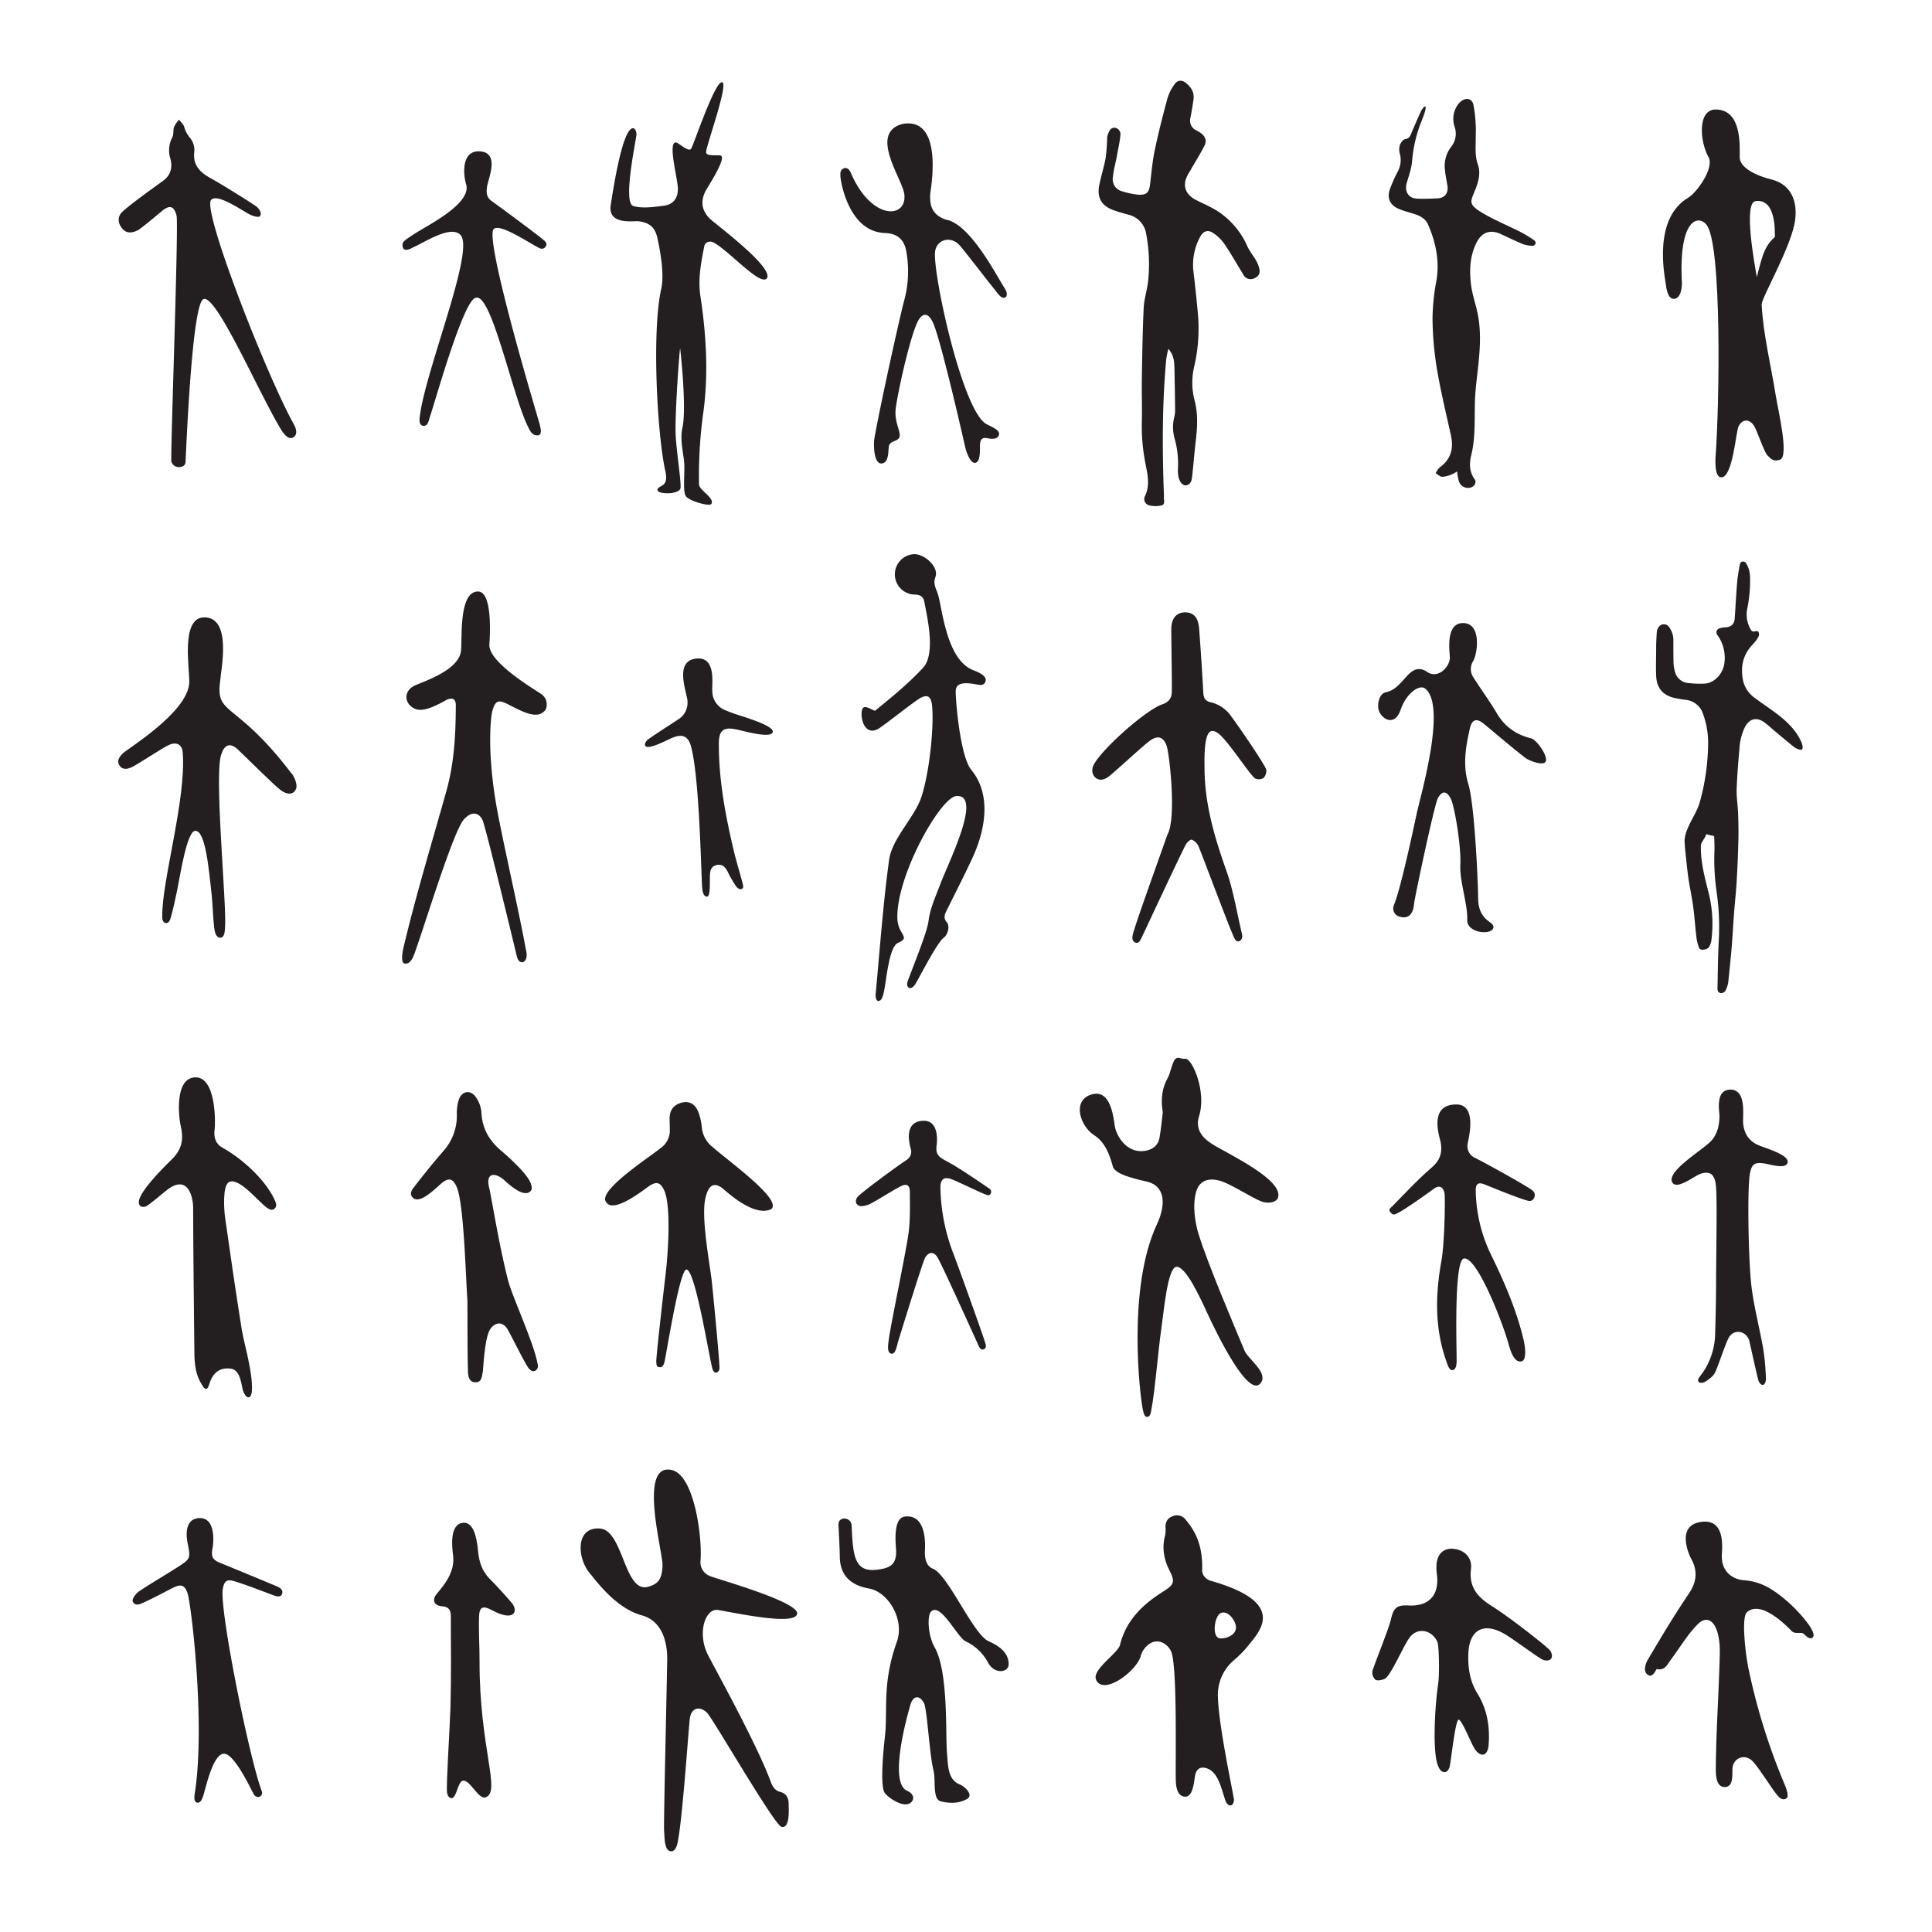 <svg id="Livello_1" data-name="Livello 1" xmlns="http://www.w3.org/2000/svg" viewBox="0 0 841.89 841.89">
  <defs>
    <style>
      .cls-1 {
        fill: #231f20;
      }
    </style>
  </defs>
  <title>Glos</title>
  <g>
    <path class="cls-1" d="M176.12,419.82c-1.71-.7-.53-6.09,0-8.12,5.51-23,12.08-44.39,18.44-67.17,3.44-12.35,4-24.67,4.07-37.19,0-2.73-1.41-3.56-4-2.39-9.31,5.35-12.44,4.82-14.71,3.43-4-2.45-3.72-7.52.75-9.61,4.3-2,19.74-6.82,20.26-15.6.42-6.92-.72-25.39,7.37-25.42,6.12,0,5.33,17.88,4.95,23.07-.59,8,21.07,20.38,22.91,21.83a5.53,5.53,0,0,1,1.68,6.41c-3.07,4.65-9.09,1.66-15.92-1.88-4.59-2.38-6-2.26-7.41,2.73-.57,2.1-2.85,19.15,3.11,48.07,3.81,19.09,8.27,38.06,11.81,57.21.23,1.22,0,3.77-1.76,4.13-1.84.05-2.29-1.93-2.58-3.1-1.55-6.48-13.68-56.74-14.83-58.89-1.89-3.88-5.28-3.44-8-.37-4.36,4.49-15.85,41.91-20.47,55.2C180.55,415.56,179.44,420.59,176.12,419.82Z"/>
    <path class="cls-1" d="M203.68,566.78c-.82-12-1.55-43-4.79-49.83-1.55-3.29-3.26-3.85-6.13-1.61-2.31,1.8-9.71,9.73-12.81,6.6-2.07-1.92,0-4,1.18-5.55q5.85-7.61,12.14-14.88a23.06,23.06,0,0,0,5.8-16.1,18.72,18.72,0,0,1,.87-6.18c1.27-3.8,5-4.51,7.32-1.27a13.35,13.35,0,0,1,2.52,6.76c.33,6.89,3.23,12.12,8.42,16.54,3.82,3.25,11.91,10.6,13.13,14.58.32,1,.85,2.39-.36,3.42-2.86,2.43-8.54-2.5-11.25-5-3.59-3.24-8.63-3.88-6.37,4.05,2.47,13.19,4.72,26.45,8,39.45,1.73,6.92,11.22,27.35,12.79,36,.26,1,.65,2.5-.75,3.45s-2.76-.54-3.31-1.37c-2-3-7.55-14.33-8.91-16.59-2-3.34-5.18-3.33-7.47-.17s-2.93,14.37-3.25,18.11a1.24,1.24,0,0,1,0,.27c-.5,2.05-.31,4.94-3.28,4.89s-3.23-3-3.27-5.15C203.68,588.22,203.73,579.16,203.68,566.78Z"/>
    <path class="cls-1" d="M234.65,189.68c-2.81.41-3.83-2.3-4.4-3.4-6.68-12.87-16-58.45-22.79-56.53-5.32.21-17.65,44.63-20.18,52.07-.55,1.62-.79,4.11-3.1,3.7-1.85-.54-1.37-3.17-1.15-4.76,2.78-20.36,23.71-71.24,17.75-78.23-4-4.68-15.22,2.76-20.21,5-1.28.58-5.16,3.15-5.18-.93,0-1.58,2.59-2.91,4.14-4,5.56-3.86,25.68-13.3,23.68-22-1.11-3.16-2.83-15.24,6-14.63s3.39,12.21,3,15.53c-.32,2.4-.24,4.48,2,6.08,6.75,4.87,22.33,16.45,23.19,17.48.45.54,1.09,1.16.49,2.2a2,2,0,0,1-2.23,1.08c-2.12-.46-17.66-11.43-20.49-8.56-4.38,3.87,19.14,82,20,85.09C235.49,186.29,236.36,189.2,234.65,189.68Z"/>
    <path class="cls-1" d="M196.28,744.32c.38-13.44.19-26.9.17-40.36,0-2.37-1-3.84-3.8-4-3.4-.22-4.57-2.68-2.42-5.3,2.94-3.6,8.18-9.41,7.21-16.87-.46-3.46-1.66-13.8,4.43-14.22,5.48-.38,6.16,9.73,6.54,13.15.52,4.56,2,8.48,5.38,11.68,2.31,2.22,8.51,9.16,9.39,10.3,2.71,3.51.84,8.21-8.9,2.91-3.74-2-5.37-1.51-5.52,2.76-.23,6.47.23,13,.21,19.46-.09,37.93,9.54,57.28,2.57,59.39-3.16,1-6.91-8.17-10-7.2-2.13.66-2.57,7.53-4.75,7.54-1.08,0-1.75-1-2-2.52C194.4,777.77,196,753.27,196.28,744.32Z"/>
    <path class="cls-1" d="M84.16,526.31c0-4.33-2-14.39-10.71-8.29-2,1.42-8.32,7.07-9.9,7.67-2,.76-3.36-.35-3-2.45.72-4.39,9.8-13.63,14.28-18,4.17-4.1,5.34-8.39,4-14.13-1-4.34-2.8-20.84,5.85-21.62,9.56-.87,9.23,19.84,8.85,22.64-.49,3.48.43,6.34,3.44,8,10.12,5.71,19.35,15.13,22.76,22.85.44,1,1.13,2.33.08,3.53-1.19,1.36-2.69.32-3.54-.26-3.25-2.18-12.2-13.56-16.54-11.1-2.8,1.59-2.14,11.92-1.63,15.52,2.32,16.29,4.66,32.57,7.27,48.8,1,6.12,4.9,18.72,4.39,26.66-.06.94-.36,2.61-1.39,2.77s-1.82-1.42-2.27-2.35c-.94-2-.92-9.53-5.51-10.16-7.42-1-9,5.69-9.43,6.88-.27.71-.55,1.85-1.32,1.94s-1.28-.93-1.69-1.55c-2.82-4.21-3.4-9-3.44-13.91C84.58,580,84.15,537.66,84.16,526.31Z"/>
    <path class="cls-1" d="M98.06,404.25c-.12,1.43-.12,4.2-2,4.38-2.08,0-2.51-2.74-2.69-4.24-.68-5.44-.66-11-1.34-16.41-.88-7-2.27-26.35-7-25.92-3.57.19-6.45,19-7.86,26-.79,3.94-1.67,7.87-2.74,11.74-.26.94-.87,2.64-2.17,2.45-1.59-.42-1.53-1.94-1.55-2.85-.29-15.29,10.5-51.12,8.92-71.49-.28-3.65-2.86-4.79-6.21-3.2-2.78,1.32-13,8.09-15.7,9.44-1.78.9-4.08,1.57-5.52-.39-1.54-2.11-.18-4.07,1.42-5.56C56,326,81.54,310.47,82.46,297.74c.39-5.48-4.06-28.68,6.55-28.72,12.37,0,7.12,23.58,6.94,27.68-2.12,15.48,6.49,8.16,30.75,39.92,1.53,1.48,2.86,5,2.43,6.74-1,3.24-4,2.89-6.42,1.25-2.7-1.82-15.11-14.3-19.11-18.05-3.11-2.9-5.65-2.29-7,1.75C93,335.3,98.9,394.43,98.06,404.25Z"/>
    <path class="cls-1" d="M76.93,93.91c-1.11-4.27-3.13-4.7-6.48-1.85-2.37,2-9.29,7.76-10.51,8.35-2.16,1-4.49,1.47-6.36-.48s-2.55-4.65-1-6.81S66.76,81.87,70.8,79c3.46-2.44,4.53-5.73,3.44-9.86a12.11,12.11,0,0,1,.86-9.32c.68-1.26.25-3.08.74-4.5A14.4,14.4,0,0,1,78,52.15c.78,1,1.9,1.94,2.26,3.1a12.1,12.1,0,0,0,2.55,4.82,8.47,8.47,0,0,1,1.87,6c-.77,6.06,2.61,9.09,7.23,11.65,5.74,3.19,19,11.54,19.94,12.36,1.3,1.14,2,2.55,1.68,3.7-.36,1.37-3,.41-4.22-.1-3-1.28-14.61-9.81-17.34-6.52-3.9,4.69,24.44,77,36.22,98,.18.31,1.87,3.49.07,5.07-2.49,2.2-5-1.71-6-3.39-10-16.72-27.91-58.39-33.54-56.53-5.26,1.73-7.72,70-7.89,71.22-.2,1.5-1.6,2.11-3.21,2a3.4,3.4,0,0,1-2.95-2.35C74.2,199,77.92,97.68,76.93,93.91Z"/>
    <path class="cls-1" d="M85.85,785.52c-1.59-.35-1.15-3.08-.84-4.92,4.47-30.21-1.69-81.74-3.3-86.38-1.29-3.71-3-4-6.49-2.25-4.07,2.08-8.07,4.27-12.22,6.16-1.66.75-4.11,2.14-5.18-.32-.39-.91,1.32-3.38,2.65-4.28,5.43-3.65,11.12-6.92,16.63-10.44,6-3.84,6-3.9,4.63-10.81-.27-1.36-1.93-10.15,4.77-10.73,7.62-.65,6.57,10.55,6.15,12.88-.71,3.9-.22,5.22,3.53,6.71,3,1.2,23.61,9.74,24.5,10.15s2.85,1.21,2.26,3.21-3.2.85-4,.58c-1.94-.71-13-5-17.19-6.15-3-.85-4,.16-4.63,3.24-1.74,8.37,11.49,74,17,88.49a1.85,1.85,0,0,1-1.08,2.33,2.13,2.13,0,0,1-2.37-1c-.67-.89-8.32-17.86-13.07-17.79-4.55.06-7.53,13.19-8.81,17.56C88.14,784.05,87.36,785.8,85.85,785.52Z"/>
    <path class="cls-1" d="M735.66,86.15c3.71-2.2,11.48-13,8.85-17.67-3.82-6.76-4.88-20.75,3.1-20.76,11.69,0,10.45,16.44,10.48,20.81,0,3.57,4.58,7.34,13.94,9.71,7,1.76,11.36,7.55,10.27,17.26C781,107,767.49,129.76,767.66,132.77c.73,13.23,4,26.19,6.09,39.27,1.11,6.94,5.94,26.8,1.93,28.27-3,1.1-4.27-.63-5.52-1.9-1.49-1.53-4.51-10.8-5.8-12.84-2-3.09-5-3.07-6.72.1-1.24,2.27-2.48,22.32-7.56,22.34-3,0-2.64-7.35-2.45-9.88,1.56-20.87,2.83-91.54-4-100.2-3.31-4.17-11.86-3.21-10.81,23.69.42,3.47-.42,9.15-3.9,8.55-2.22-.38-2.8-4.53-3.09-6.75C725.3,119.61,720.33,95.22,735.66,86.15Zm37.76,17.15c0-3,.4-16.86-8.43-15.66-5.45.75-.27,28.3.56,33.08C767.38,114.27,768.2,107.64,773.42,103.3Z"/>
    <path class="cls-1" d="M785.42,711.64c-2.59-.3-3.44.41-4.94-1.15-2.79-2.89-13.43-13.31-19.27-7.9-2.46,2.28-.62,18,.69,24.39a272.17,272.17,0,0,0,15.91,50.93c.24.59,2,4.79.66,5.72-1.72,1.22-3.24-.48-4.06-1.42-2.07-2.37-8.77-13.16-11.06-15.09-3.51-3-8.2-.91-8.41,3.69-.13,3,.41,7.74-3.26,7.9s-4-4.74-4-7.64c.1-16.2,1.26-32.37,1.68-48.56.75-14.08-4.27-20-9.54-14.75-4.51,4.53-7.76,10.17-11.6,15.28-1.6,2.13-2.62,5.05-6.25,4.29-.32-.07-1.49,3.46-3.3,2.78-2.83-1.06-1.95-4.65-.54-7,5.71-9.67,11.48-19.33,17.78-28.63,3.54-5.22,3.93-10,1-15.32-1.09-2-6.23-13.85,3.53-15.82,11.71-2.37,9.95,11.26,9.86,14.43-.22,7.22,4.89,10.51,9.7,10.84,7.71.53,13.18,4.34,18.92,9.26,4.14,3.56,13.92,14,10.74,15.84C788,714.66,786.14,711.72,785.42,711.64Z"/>
    <path class="cls-1" d="M763.22,560.61c1.14,9.22,3.58,18.27,5.18,27.45a105.26,105.26,0,0,1,1.12,12.81c.05.85-.38,2.5-1.37,2.61s-1.82-1.42-2-2.3c-1.25-4.86-3.72-16.49-4-17.33-1.5-3.84-6.1-4.76-8.52-1.44-1.44,2-4.91,13.05-6.37,15.85-.82,1.57-2.57,2.79-4.13,3.8-.73.46-2.44.88-3,0s.35-1.91.88-2.59a30.72,30.72,0,0,0,6.38-18.34c.22-7.22.39-14.45.41-21.67,0-14,.61-38.82-.17-43.65-.68-4.19-2.56-5.63-6.63-4.31-2.51.81-10.13,7.07-12.21,3.85-3.09-4.8,13.42-14.34,16.94-18.26,2.61-2.91,3.51-6.74,3.55-10.72,0-2.29-2-11.55,4.88-11.57,7.11.26,5.1,11.29,5.45,14.83.42,4.23,2.42,7.45,6.33,9.26,3,1.38,14,4.26,13,7.82-.8,2.81-7.29.77-9.53.38-4.33-.77-6-.24-6.81,4.08C761.28,517,761.91,550.09,763.22,560.61Z"/>
    <path class="cls-1" d="M743.4,363.63c-.16,1.39-2.18,3.36-2.22,4.75-.19,7.54,1.83,14.44,3.65,21.83a55.66,55.66,0,0,1,.9,19.72,7.18,7.18,0,0,1-1,2.72c-.71,1.2-3.79,1.75-4.3.48a19.23,19.23,0,0,1-1.19-4.66c-.54-4.51-.83-9.06-1.44-13.56-.55-4.13-1.48-8.21-2.07-12.33s-.94-8.14-1.39-12.21c-.11-1.05-.14-2.1-.23-3.15-.47-5.67,5-12,6.53-17.48A97.26,97.26,0,0,0,744.33,323a36.14,36.14,0,0,0-2.19-11.81,8.8,8.8,0,0,0-7.68-6.23c-1.52-.21-3.05-.44-4.55-.77-5.22-1.14-8-4.28-8.22-9.7-.17-4,0-8.12,0-12.18,0-2.33.13-4.66.29-7a4,4,0,0,1,.7-1.87,2.71,2.71,0,0,1,4.7-.09,9.53,9.53,0,0,1,1.81,5.94c0,3.35,0,6.7.08,10a15.05,15.05,0,0,0,.6,3.31,6.51,6.51,0,0,0,6,5.06,44.33,44.33,0,0,0,6.72.24c4.62-.13,8.38-4.6,8.85-9.09a16.89,16.89,0,0,0-3-12,1.81,1.81,0,0,1,.87-3,8.66,8.66,0,0,1,2.53-.43c2.45-.13,3.88-1.35,4.06-3.78.4-5.33.65-10.67,1.1-16,.22-2.57.71-5.12,1.16-7.67a1.65,1.65,0,0,1,.82-1.14,1.57,1.57,0,0,1,1.94.73,11.7,11.7,0,0,1,1.68,5.66,60.51,60.51,0,0,1-1.21,14,12.78,12.78,0,0,0,1.51,9.12,1.41,1.41,0,0,0,1.84.8c.46-.14,1.33-.06,1.51.23a2.29,2.29,0,0,1,.16,1.78,9,9,0,0,1-1.35,2.2c-.57.74-1.22,1.43-1.84,2.13-4,4.48-4.8,9.74-3.6,15.39a12.7,12.7,0,0,0,5.14,7.36c3.11,2.36,6.41,4.48,9.51,6.85,4.43,3.38,8.44,7.17,10.73,12.41a6.37,6.37,0,0,1,.51,2.05c.08,1-.41,1.44-1.38,1.14a7.23,7.23,0,0,1-2.42-1.16c-3-2.43-6-4.94-8.93-7.42-1.29-1.09-2.53-2.26-3.89-3.25-3.41-2.47-6.52-1.7-8.51,2a24.89,24.89,0,0,0-2.41,9.67c-.53,5.8-1,11.62-1.2,17.44-.11,3.48.49,7,.62,10.46.14,3.95.23,7.9.13,11.85q-.22,8.91-.75,17.82c-.26,4.5-.76,9-1.11,13.49-.37,4.84-.63,9.69-1,14.52-.45,5.36-1,10.7-1.56,16a12.88,12.88,0,0,1-1,3.23,2.29,2.29,0,0,1-2.42,1.44c-1.13-.27-1.28-1.2-1.26-2.12.14-6.7.19-13.4.52-20.09a107.63,107.63,0,0,0-.86-21.6,97.24,97.24,0,0,1-1-17.89c.07-2.18,0-4.36-.11-6.54,0-.42-3-.54-3.05-1Z"/>
    <path class="cls-1" d="M506.69,484.74c-1-6.19-.21-10.82,2.27-15.25,1.05-1.87,2-7.26,3.39-8.19s1.51.19,4.3.09,9.25,14.18,5.84,25.05c-1.7,5.39,1.18,9.2,5.58,12,6.86,4.35,31.58,15.7,28.8,23.55-.63,1.79-4,2.8-7.43,1.46-3.89-1.54-12.37-7-16.81-8.58-4.92-1.75-9.75-1.13-11.36,4.33-1.84,6.24-.36,14.08,1,18.5,4,13.08,16.18,41.57,20.08,50.92,1.49,3.57,9.87,9.15,7.32,13.58-5,8.67-19.37-20.78-23.82-30.49-2.61-5.69-9.26-20.33-13.33-19.67-3.66.59-5.27,18.41-6.34,26-1.73,12.13-2.78,27.45-4.5,36.47-.16.84-.38,2.91-1.76,2.92-1.1,0-1.43-1-1.88-3-1.27-5.6-7-52.92,6.08-80.88,4.44-9.54,3-16.65-3.85-18.52-2.72-.75-14.27-2.8-15.31-6.63-1.45-5.37-3.49-10.77-8.17-13.73-6-3.82-9.64-14.73-1.67-17.57s9.81,7.05,10.62,13.33c.55,4.23,5,12.22,13,11.1,3.41-.48,5.89-2.26,6.52-5.73C506,491.73,506.32,487.63,506.69,484.74Z"/>
    <path class="cls-1" d="M510.25,719.45c-2.08-4.09-6.69-5.62-10.08-2.57a9.43,9.43,0,0,0-3,4.42c-1.43,6.48-15.9,17.63-19.44,10.9-2.36-4.49,9.38-11.62,10.32-15.4,2.66-10.75,9.88-17.65,18.8-23.25,4.76-3,5.31-4.19,2.8-9.13s-3.39-9.95-1.94-15.36a13.17,13.17,0,0,0,.16-3.56c0-2.23.78-3.88,3-4.73a4.71,4.71,0,0,1,5.73,1.36c3.15,3.86,7.6,9.7,7.25,21.91-.06,2.26,1.33,3.78,3.29,4.68,35.06,9.81,21.22,22.65,16.41,28.85a49.44,49.44,0,0,1-6,6,19.82,19.82,0,0,0-6.83,16.08c.41,13.24,6.89,42.71,7,44.61,0,.79-.39,2.2-1.29,2.44s-1.84-.72-2.13-1.36c-1.62-3.57-2.82-12.59-8-14.62-2.71-1.06-4.87-.37-5.52,2.95-.41,2.06-.77,9.41-4.36,9.26-4-.17-4-5.88-4.06-7.42C512.17,767.65,513.11,725,510.25,719.45Zm20.63-5.72c1.75,1,11.13-1.13,6.38-8.23-1.31-2-3.53-3.56-5.49-2.47C529.39,704.36,528.13,712.14,530.88,713.73Z"/>
    <path class="cls-1" d="M524.89,334.55c0,15.67,4.35,30.29,9.52,44.88,3.08,8.73,4.53,18,6.68,27.08.13.53.79,2.64-1,3.58-.87.44-1.7-.35-2-.9-1.42-2.23-14.15-36.51-15.84-40.45a5.62,5.62,0,0,0-2.94-2.84c-.58-.2-2.15,1.25-2.66,2.26-3.64,7.16-16.21,34.16-19.14,40.35-.46,1-1.17,2.67-2.6,2.3-1.73-.63-1.53-2.35-1.33-3.32.86-4.09,11.38-33.06,15.08-43.66,4.16-7.25.89-35.21-.22-38.61-1.27-3.91-3.64-5-7.09-2.63s-17.82,16-19.29,16.53c-1.29.5-2.44,1.11-4.26.09a4.17,4.17,0,0,1-1.77-4.18c.19-5.25,23.36-26.08,30.75-28.2,2.55-1,3.7-2.54,3.83-5,.16-3-.21-21.12-.21-27.16,0-2.06.06-7.49,5.84-7.85,5.79,0,6.15,5,6.38,8.24.65,8.85,1.25,17.71,1.72,26.57.13,2.39.69,3.86,3.36,4.42a15,15,0,0,1,8.85,6.15c4.67,6.31,15.14,21.87,15.25,23.25a4.59,4.59,0,0,1-1.22,3.58,3.92,3.92,0,0,1-3.7.16c-2.66-2-12.35-17.41-16.41-19.86C526.61,316.74,524.6,320,524.89,334.55Z"/>
    <path class="cls-1" d="M509.13,152a46.29,46.29,0,0,0-.94,4.62c-1.77,19.57-1.75,39.16-1,58.77a6.57,6.57,0,0,1,0,1c-.16,1.36.77,3.36-1,3.84a11.43,11.43,0,0,1-5.69-.1,2.81,2.81,0,0,1-1.54-4c2.44-5.1.89-10.1,0-15.11a82.57,82.57,0,0,1-1.39-17.12c.15-6.27-.09-12.54,0-18.81.17-10.29.32-20.59.8-30.87.18-3.85,1.45-7.63,1.91-11.49a71.06,71.06,0,0,0-.8-20.69,10.16,10.16,0,0,0-7.87-8.51c-2-.56-4.06-1.13-6.05-1.82-5.52-1.91-7.67-5.48-6.52-11.14.82-4.06,2.1-8,2.82-12.11a81.94,81.94,0,0,0,.59-8.46,6.05,6.05,0,0,1,.43-1.71c.53-1.43,1.29-2.83,3-2.61a2.83,2.83,0,0,1,2.35,3.23c-.29,3-1,6.07-1.54,9.1s-1.45,6.15-1.75,9.26a5.4,5.4,0,0,0,4.2,6.13,33.24,33.24,0,0,0,6.9,1.44c3.73.19,4.69-1,5.14-4.65.58-4.9,1-9.85,2-14.66,1.61-7.67,3.54-15.27,5.6-22.82A19,19,0,0,1,512,36.51c1.31-1.75,3.2-1.7,4.89-.28,2.17,1.81,3.62,4.05,3.2,7q-.57,4.11-1.36,8.18a4.62,4.62,0,0,0,2.61,5.41,19.54,19.54,0,0,1,1.69,1c2.09,1.44,3,3.37,1.83,5.64-1.87,3.76-4.17,7.3-6.25,11a16.83,16.83,0,0,0-2,4.06c-.93,3.84.86,6.79,4.77,8.73,3.53,1.75,7.23,3.32,10.42,5.59a35.26,35.26,0,0,1,11.8,14.58c1,2.2,2.63,4.08,3.81,6.21a12.4,12.4,0,0,1,1.45,4c.32,2-1,3.21-2.74,3.82a3.54,3.54,0,0,1-4.36-1.83c-2.72-4.44-5.28-9-8.2-13.3a18.55,18.55,0,0,0-5-4.85c-2.28-1.5-4.31-.71-5.57,1.72a25.39,25.39,0,0,0-2.94,15.09c.72,5.89,1.33,11.79,1.88,17.7a72.93,72.93,0,0,1-1.55,23.79,30.5,30.5,0,0,0,.22,14.89c1.48,5.75,1.17,11.49.48,17.29-.62,5.24-1,10.5-1.6,15.75-.18,1.68-.58,3.39-2.56,3.79-1.38.27-2.93-1.45-3.36-3.61a15,15,0,0,1-.27-3.34A40.86,40.86,0,0,0,512,191.61a18.35,18.35,0,0,1-.27-10,11.16,11.16,0,0,0,.34-2.94q-.1-9.18-.3-18.36C511.69,156.38,511.11,154.38,509.13,152Z"/>
    <path class="cls-1" d="M290.72,724.53C291.1,714,287.65,706.27,280,704c-11.26-3-19.46-14.12-23.24-18.77-5.24-6.43-6.08-20,4.73-19.15,10.17.83,10.53,28.26,20.87,25.38,4.33-1.2,6.13-3.07,6.35-9.38.09-6-10.85-45.14,4.18-41.47,9.82,2.55,13.14,29.61,12.38,39.33a6.43,6.43,0,0,0,4,6.8c2.29,1.11,38.91,11.18,38.09,16.48-.82,5-23.18.38-34.4-1.65-5.76-.9-9.21,10.27-4.47,19.57,4.21,8.11,22,40.21,27.64,56,.85,1.87,1.86,3.23,4,3.75,2.48.6,3.49,2.59,3.53,5,.06,2.92.59,11.21-3.21,10.12-3.23-1.08-30-47.46-32.37-49.68-3.45-3.29-7-1.94-7.52,2.78-.6,5.64-3,40.71-4.94,51.9-.3,2-.86,5.7-3.14,5.71-3.12,0-2.85-6.34-3.09-8.87S290.32,746.5,290.72,724.53Z"/>
    <path class="cls-1" d="M299.08,553.22c-3.08.29-9.07,39.3-9.64,40.75-.34.85-.71,2-2.17,1.79-1.2-.15-1.16-1-1.29-2.19-.16-1.53,2.79-27.47,4.13-38.91,1.12-9.62,2.32-29.64-.71-36-1.58-3.36-3.25-4-6.43-1.88-2.22,1.45-15.29,12.06-18.7,7.22-4.59-4.8,18.72-19.65,24.22-24.18a9.21,9.21,0,0,0,3.38-7.75c0-1.56-.07-3.12-.08-4.67,0-3.78,1.87-6.11,5.62-7,2.89-.66,5.52.7,6.86,4.07a25.88,25.88,0,0,1,1.57,6.91,12.22,12.22,0,0,0,4.41,8.22c7.48,6.6,30.81,23.22,25.82,27.28-7.74,3.8-20.28-8.41-21.47-9.26-3.25-2.32-5.78-1.61-7.17,4.33-2.09,8.55,2,29.3,2.81,37,1.06,10.47,3.41,35.24,3.27,37.15a2,2,0,0,1-1.23,2c-1.07.24-1.55-.85-1.77-1.47C309.27,593.08,303,552.87,299.08,553.22Z"/>
    <path class="cls-1" d="M308.15,390.7c-2.17.11-2.2-4-2.29-6.12-.59-14.35-1.45-46.45-4.64-59-1.23-4.83-3.84-6-8.43-4-2.93,1.26-10.58,5.41-11.63,3.35-.49-.95.63-2.3,1.38-2.83,4.19-2.94,8.53-5.67,12.8-8.48a8.54,8.54,0,0,0,4.22-8.32c-.27-3.73-6-17.5,4.05-18.34,8.48-.71,6.58,10.83,6.76,14.18a9.05,9.05,0,0,0,5.94,8.45c3.77,1.6,7.77,2.65,11.63,4.05,2.48.89,9,3.28,8.82,5.21-.35,3.24-12.53-.3-15.92-1-5.56-1.19-7.57.42-7.59,6-.08,15.84,2.82,31.28,6.44,46.61,1.15,4.88,2.66,9.67,3.93,14.53.17.68.47,1.8-.14,2.22-.76.53-1.75.23-2.59-.83a44.93,44.93,0,0,1-3.85-6.63c-1-1.91-2.26-3.35-4.73-2.8s-2.83,2.36-2.95,4.36C309.21,383.85,309.7,390.61,308.15,390.7Z"/>
    <path class="cls-1" d="M294.38,188.06c.1,6.9,2.6,22.19,2.15,24.63-.65,3.63-15.15,2.58-8.17-1,2.24-1.15,2.1-3.68,1.65-6-3.74-16.59-6-61.74-1.85-79.93,1.58-6.89-1-18.9-1.63-21.72-1-4.85-3.26-6.93-8.18-7.62-2.12-.31-13.82,1.94-12.18-7.36.55-3.16,4.77-33,9.63-33.19,1.15,0,1.65,2,1.54,2.89-.47,3.87-5.95,29.6-1.38,31,3.86,1.21,9.29.39,13.28-.12s6-3,6.17-7-4.52-20.27-1-20.57c1.24-.1,5.25,4.2,6.67,2.86.93-.87,10.51-30.13,13.67-29.07,2.78.93-7.42,28.73-7.06,30.63s5.7.79,6.54,1.37c2.14,1.5-5.6,13.18-6.67,15.2-2.43,4.55-1.84,8.75,1.84,12.31,2.39,2.3,27.67,21,24.83,25.83-2.76,4-17.22-12.74-23.67-15.7-.93-.42-3.24-.34-3.66,1.77-1.41,7.2-2.83,14.26-1.68,21.85,2.53,16.69,3.53,33.61,1.29,50.39a199.78,199.78,0,0,0-1.91,31.56c.06,2.62,7.19,6.07,5.3,8.61-.73,1-9-1.1-10.93-3.33-1.71-2-.28-11.15-.95-16-.63-4.62-1.64-9.51-.64-14,1.81-8.09-.58-31.14-1-34.57C296.16,151.81,294.22,177.72,294.38,188.06Z"/>
    <path class="cls-1" d="M382.61,436.16c-1-.17-1.15-2.23-1-3.35,1.82-19.39,3.19-38.84,5.83-58.12,1.31-9.49,11.27-18.56,14.19-27.77,3.72-11.72,5.58-32.68,4.39-40.5-.65-3-1.88-3.75-4.71-2.39-2.19,1.06-13.82,10.3-17.87,13.11-7.57,5.15-9.28-7.28-7.18-8.81,1.4-.92,4.66,1.71,5.15,1.3,7.22-5.88,14.32-11.64,20.8-18.61,5.81-6.26,1.57-23.06.61-28.64-.39-2.25-1.71-3.27-4.24-3.29a8.81,8.81,0,0,1-1-17.54c4.56-.81,11.84,5.28,10,10-1,2.53.11,4.57,1,7,2,5.53,3.49,28.9,15.59,33.52,1.54.59,6.09,2.32,5.29,4.81a2.08,2.08,0,0,1-2.18,1.58c-2.07,0-10.44-2.74-10.79,2.38-.25,2.52,1.73,28.52,6.75,34.63,8.73,10.59,6.39,25.75.39,38.65-3.51,7.54-7.31,14.93-11,22.39-.9,1.82-1.76,3.41,0,5.45,1.36,1.55.44,5.31-1.41,6.68-2.86,2.11-10,16.23-12.34,20.18-.47.8-1.68,2.07-2.65,1.7-1.16-.51-1-2.11-.69-2.91,1.51-4.39,8.51-21.35,9.06-26.17.6-5.31,3-10.46,4.91-15.57,3.55-9.59,18.9-39.73,7.29-39-7.05.43-26.89,35.84-25.72,54.11a12.48,12.48,0,0,0,1.79,5.28c1.62,2.73,1.36,3.18-1.42,4.55-4,1.41-5.09,15.58-6.26,21.31C384.82,433.54,384.35,436.39,382.61,436.16Z"/>
    <path class="cls-1" d="M438,129.65c-1.78.78-3.51-2.23-4.73-3.71-4.08-4.93-14.24-18.49-15.85-19.8-4.07-3.31-9.17-1.42-9.93,3.34-1.25,8.89,11.74,69.24,22.26,75.27,2.89,1.52,6.12,2.7,5.54,4.77-.55,1.91-2.88,1.88-5,1.44-2.53-.5-3.17.76-3.25,3-.07,2,.32,7.57-2.18,7.73-2.17.13-3.84-5-4.29-7C419,187.83,409,143.93,406.1,139.74c-1.5-3.08-3.87-3.46-5.63-.59-3.22,4.83-8.78,29.35-10.08,38.3-.89,6,1.82,9.73,1.67,12.36-.16,2.9-4.24,1.79-4.75,4.82-.31,1.79.16,7.32-3.36,7.33-3.13,0-3.42-8.16-2.89-11.11,2.78-15.56,11.15-53.25,12.9-59.69a48.6,48.6,0,0,0,.89-22c-1-5-4-7.35-9-7.62-16.36-.33-19.64-23.35-19.64-24.77s-.25-2.63,1.67-3.51c1.76-.27,2.46,1.11,2.9,2.13,8.95,20.72,24.35,20,23.31,9.47-.48-6.44-15.75-26.65-1-30.81,18.54-3.53,12.36,28.93,12.26,30.48-.32,5.27,1,9.14,6.75,11.15,10.66,1.8,22.07,24.36,25.85,30.19C438.85,127.28,439.08,129.08,438,129.65Z"/>
    <path class="cls-1" d="M426,585.46c-4.29-9.49-15.71-34.61-17.45-37.5-1.59-2.63-3.68-2.62-5.36,0-.93,1.42-8.56,26.06-11.85,36.7-.52,1.68-1,5.52-2.9,5.23-2.16-.39-1.36-4.33-1.11-6.37.72-5.8,7-35.67,8.41-45,1-6.27.74-12.75.74-19.14,0-3-1.4-3.81-4.14-2.36-4.12,2.17-8,4.76-12.08,7a10.85,10.85,0,0,1-4.56,1.57c-2.42.12-3.54-1.93-2.1-3.88,1.27-1.73,15.71-12.37,21.31-16.17a4.21,4.21,0,0,0,1.9-5.15c-.47-1.82-3.19-11.69,5.48-12,7.33-.25,5.95,10,5.85,10.73-.65,4.89,1.89,5.44,5.94,7.74,5.31,3,16.5,10.71,17,11.07a1.58,1.58,0,0,1,.6,2.2c-.48,1.06-1.57.64-2.15.42-2.38-.93-11.95-5.52-14.49-6.55-3.57-1.44-5.27-.28-5.24,3.56a83.81,83.81,0,0,0,5.81,29.15c4.27,11.37,13,36.06,13.49,37.73.31,1.09,1.16,2.81-.39,3.5S426.47,586.46,426,585.46Z"/>
    <path class="cls-1" d="M384.77,683.59c4.08-.88,5.9-3,5.72-7.94-.08-2.24-1.59-14,3.71-14.77,9.46-1.27,9,11.81,8.85,14.69-.2,3.63.67,6.93,3.45,8,6.36,2.5,16.81,26.83,23.55,31.21,1.39.9,9.46,3.45,9.48,10.35.13,3.73-6.18,4.68-9-.67a21.25,21.25,0,0,0-9.76-9.25c-3.71-1.8-11.19-17.65-15.22-12.72-1.4,1.7-1.38,9.86,1.75,15.38,6,10.61,4.69,37.38,5.33,45.6.54,6.94.56,12.13,5.72,14.18,2.31.92,5.82,4.63,3.19,6.18-3.52,2.06-7.25,2.1-11.27,1.21-1.56-.35-2.23-1.41-2.6-3.26-.67-3.3-.14-7.39-.94-10.54-1.71-6.75-2.73-26.52-4.09-29.09-1.93-3.65-4.76-3.32-5.93.75-1.51,5.26-9.52,33.79-1.46,37.42,1.41.63,3.38,2.14,2.44,4.18-2.52,4.78-11.38-1.46-12.37-3.6-1.94-4.23-.07-20.86.33-24.51,1.26-11.49-1.35-22.68,5.18-41,3.4-9.5-3.57-21.63-12.17-23.18-7.12-1.27-12.53-5-12.7-13.66-.09-4.63-.34-9.26-.58-13.89-.09-1.73.66-2.56,1.94-2.87a3.12,3.12,0,0,1,3.78,2.92C371.71,679.48,372.59,686.23,384.77,683.59Z"/>
    <path class="cls-1" d="M635.6,749.36c-1.52.39-3.38,18.92-3.94,20.62-.31.93-.89,2.21-2.1,2.22-1.69,0-2.25-1.34-2.7-2.23-2.9-5.64-1.52-27.25-.2-35.85.69-4.5.38-16.94-.23-18.43-2.17-5.29-8.37-6.78-11.93-2.43-2.82,3.45-8.41,17.16-11.19,18.35-1.21.52-3.11.91-4,.31a4.27,4.27,0,0,1-1.25-3.8c1.15-3.72,7.11-18.39,8-22.25,1.2-5.25,2.49-6.54,7.78-6.27,8.85.46,13.43-4.54,12.32-13.44-.21-1.72-1.58-10.64,5.9-11.29,5.42-.08,9.58,3.42,8.94,8.78-1,8.05,2.92,12.36,9.23,16.31,7.74,4.84,24.63,18.12,25.38,19.42.47.84,1.08,2.32.26,3.41s-2.63.85-3.53.47c-2-.83-12.7-8.89-16.55-11.15-9.19-5.4-15.55-2.09-15.95,8.52-.22,6,.62,12,4,17.41,4.32,7,5.47,14.68,4.81,22.68-.11,1.35-.7,3.58-2.37,3.88-1.82.09-3.1-1.58-3.86-2.84C641,759.52,636.93,749.19,635.6,749.36Z"/>
    <path class="cls-1" d="M663,593.21c-2.73.64-4.41-3.07-5.59-7.43-2.6-9.51-13.78-38.2-19.46-37.38-4.43.65-3.19,37.9-3.21,44.12,0,1.51,0,4.27-1.8,4.52-1.45.2-2.21-2.49-2.72-3.95-5.05-14.31-4.77-28.91-2.12-43.61,1.48-8.21,1.68-27.94,1.37-29.45-.62-3-2.34-3.75-4.82-1.9s-12.82,9.23-15.79,10.57c-.77.35-1.73,1.23-3-.53-1.08-1.12.34-2,.93-2.63,5.59-5.65,11-11.52,17-16.68,3.62-3.11,4.76-6.36,4.05-10.77-.41-2.52-5.69-16.77,6.79-16.81,9.56,0,5,15.86,4.91,17.13a5.59,5.59,0,0,0,3.37,6.21c7.31,3.75,24.26,13.24,25.13,14.36a2.52,2.52,0,0,1,.49,2.94,2.1,2.1,0,0,1-2.32,1.38c-2.67-.42-15.12-5.46-18.82-7-3.33-1.39-4.45-.55-4.31,3a66.38,66.38,0,0,0,6.42,27c5.91,12.07,11.31,24.39,14.42,37.55C664.57,586.65,665.43,592.75,663,593.21Z"/>
    <path class="cls-1" d="M634.91,205.42a12.4,12.4,0,0,1-2.09,1.22,13.33,13.33,0,0,1-4.3,1.14c-1,0-1.94-1-2.91-1.57a8.77,8.77,0,0,1,1.67-2.44c4.92-3.52,6.24-8.21,5-13.92-2.12-9.71-4.5-19.38-6.14-29.17a142.88,142.88,0,0,1-1.9-21.66,92.85,92.85,0,0,1,1.69-16.67c1.44-8.6-.23-16.64-3.61-24.45-1.09-2.52-3.36-3.81-5.9-4.61-2.32-.74-4.71-1.34-6.94-2.29-3.8-1.63-5.17-4.67-3.82-8.55A66.21,66.21,0,0,1,609,74.9a10.51,10.51,0,0,0,1.07-7.63,7.34,7.34,0,0,1-.13-3.88c.37-1.11,1.45-2.63,2.4-2.76,1.79-.27,2.14-1.34,2.68-2.61,1.38-3.27,2.79-6.53,4.27-9.76a10.69,10.69,0,0,1,1.46-1.88l.54.25a12.65,12.65,0,0,1-.27,1.76c-.37,1.2-.77,2.39-1.24,3.54a60.39,60.39,0,0,0-4.45,18.32c-.27,3.23-1.44,6.4-2.35,9.56-1,3.67.78,6.59,4.58,6.76,2.9.12,5.81,0,8.71-.12,3.3-.12,5-2.27,4.46-5.57-.35-2.22-.84-4.41-1.06-6.63a13.72,13.72,0,0,1,2.57-10.13,9.14,9.14,0,0,0,1.62-8.88,10.72,10.72,0,0,1,1.42-9.64A6.72,6.72,0,0,1,637,43.91c2.19-1.49,4.5-.82,5.06,1.75a60.46,60.46,0,0,1,1,8.82c.14,2,0,4,0,5.94,0,3.78-.39,7.51.94,11.29s.24,7.6-1.23,11.18c-2,5-3.18,6.12,3.38,10,5.32,3.13,11.1,5.49,16.62,8.29a55.09,55.09,0,0,1,5.73,3.49,1.75,1.75,0,0,1,.67,1.44,1.67,1.67,0,0,1-1.24,1,13.29,13.29,0,0,1-4.19-.69c-3.29-1.35-6.49-2.93-9.72-4.42-4.56-2.11-8.27-.84-10.56,3.65-3,5.89-3.21,12.24-2.42,18.56.54,4.28,2.07,8.43,2.91,12.68,1.62,8.13.91,16.28,0,24.43-.52,4.65-1.13,9.3-1.24,14-.2,7.76.28,15.52-1.64,23.21-.86,3.48-.8,7.19,1.59,10.42.92,1.26-.28,3.2-2,3.57a4.21,4.21,0,0,1-5.06-3.31C635.23,208,635.13,206.77,634.91,205.42Z"/>
    <path class="cls-1" d="M636.36,376.76c.39-8.44-2.62-25.78-4.17-28.75-1.8-3.43-3.79-3.55-5.62-.19-1.57,2.88-10.18,43.69-10.36,45.91-.43,5.17-2.94,7.07-7.12,5.42a3.74,3.74,0,0,1-1.76-4.55c3.08-7,9.16-36.24,10.13-40.58,1.9-8.46,13-46.82,3.51-54-2.53-1.91-8.2,2.16-10.6,9.19-2.83,8.35-9.4,3.49-9.79-.8-.27-2.89.9-6.28,3.31-6.75,4.13-.8,6.57-4.27,9.33-7.2,2.53-2.69,4.92-3.89,8.26-1.95,5,3.88,10.5-2,10.3-6.22-.14-3.06-1.79-14.76,5.71-14.79,8.21,0,6.39,13.13,4.5,16.51a6.5,6.5,0,0,0,.15,7.32c3.33,5.23,7,10.19,10.15,15.54,3.73,6.27,8.84,9.35,15,10.92,2.32.59,7.09,7.38,6.35,9.83s-7.26-.07-9.07-1.46c-5.61-4.28-17.64-14.57-18.26-15-3-2.28-4.9-1.68-5.84,2.45-1.8,7.9-3.12,15.81-.63,24.05,2.73,9,4.23,42.4,4.27,49.63,0,4.55,1.45,7.94,4.77,10.31.79.56,2.13,1.48,1.89,2.6-.77,3.59-11.67,2.39-11.42-3.39C639.64,394.14,636,384.12,636.36,376.76Z"/>
  </g>
</svg>
